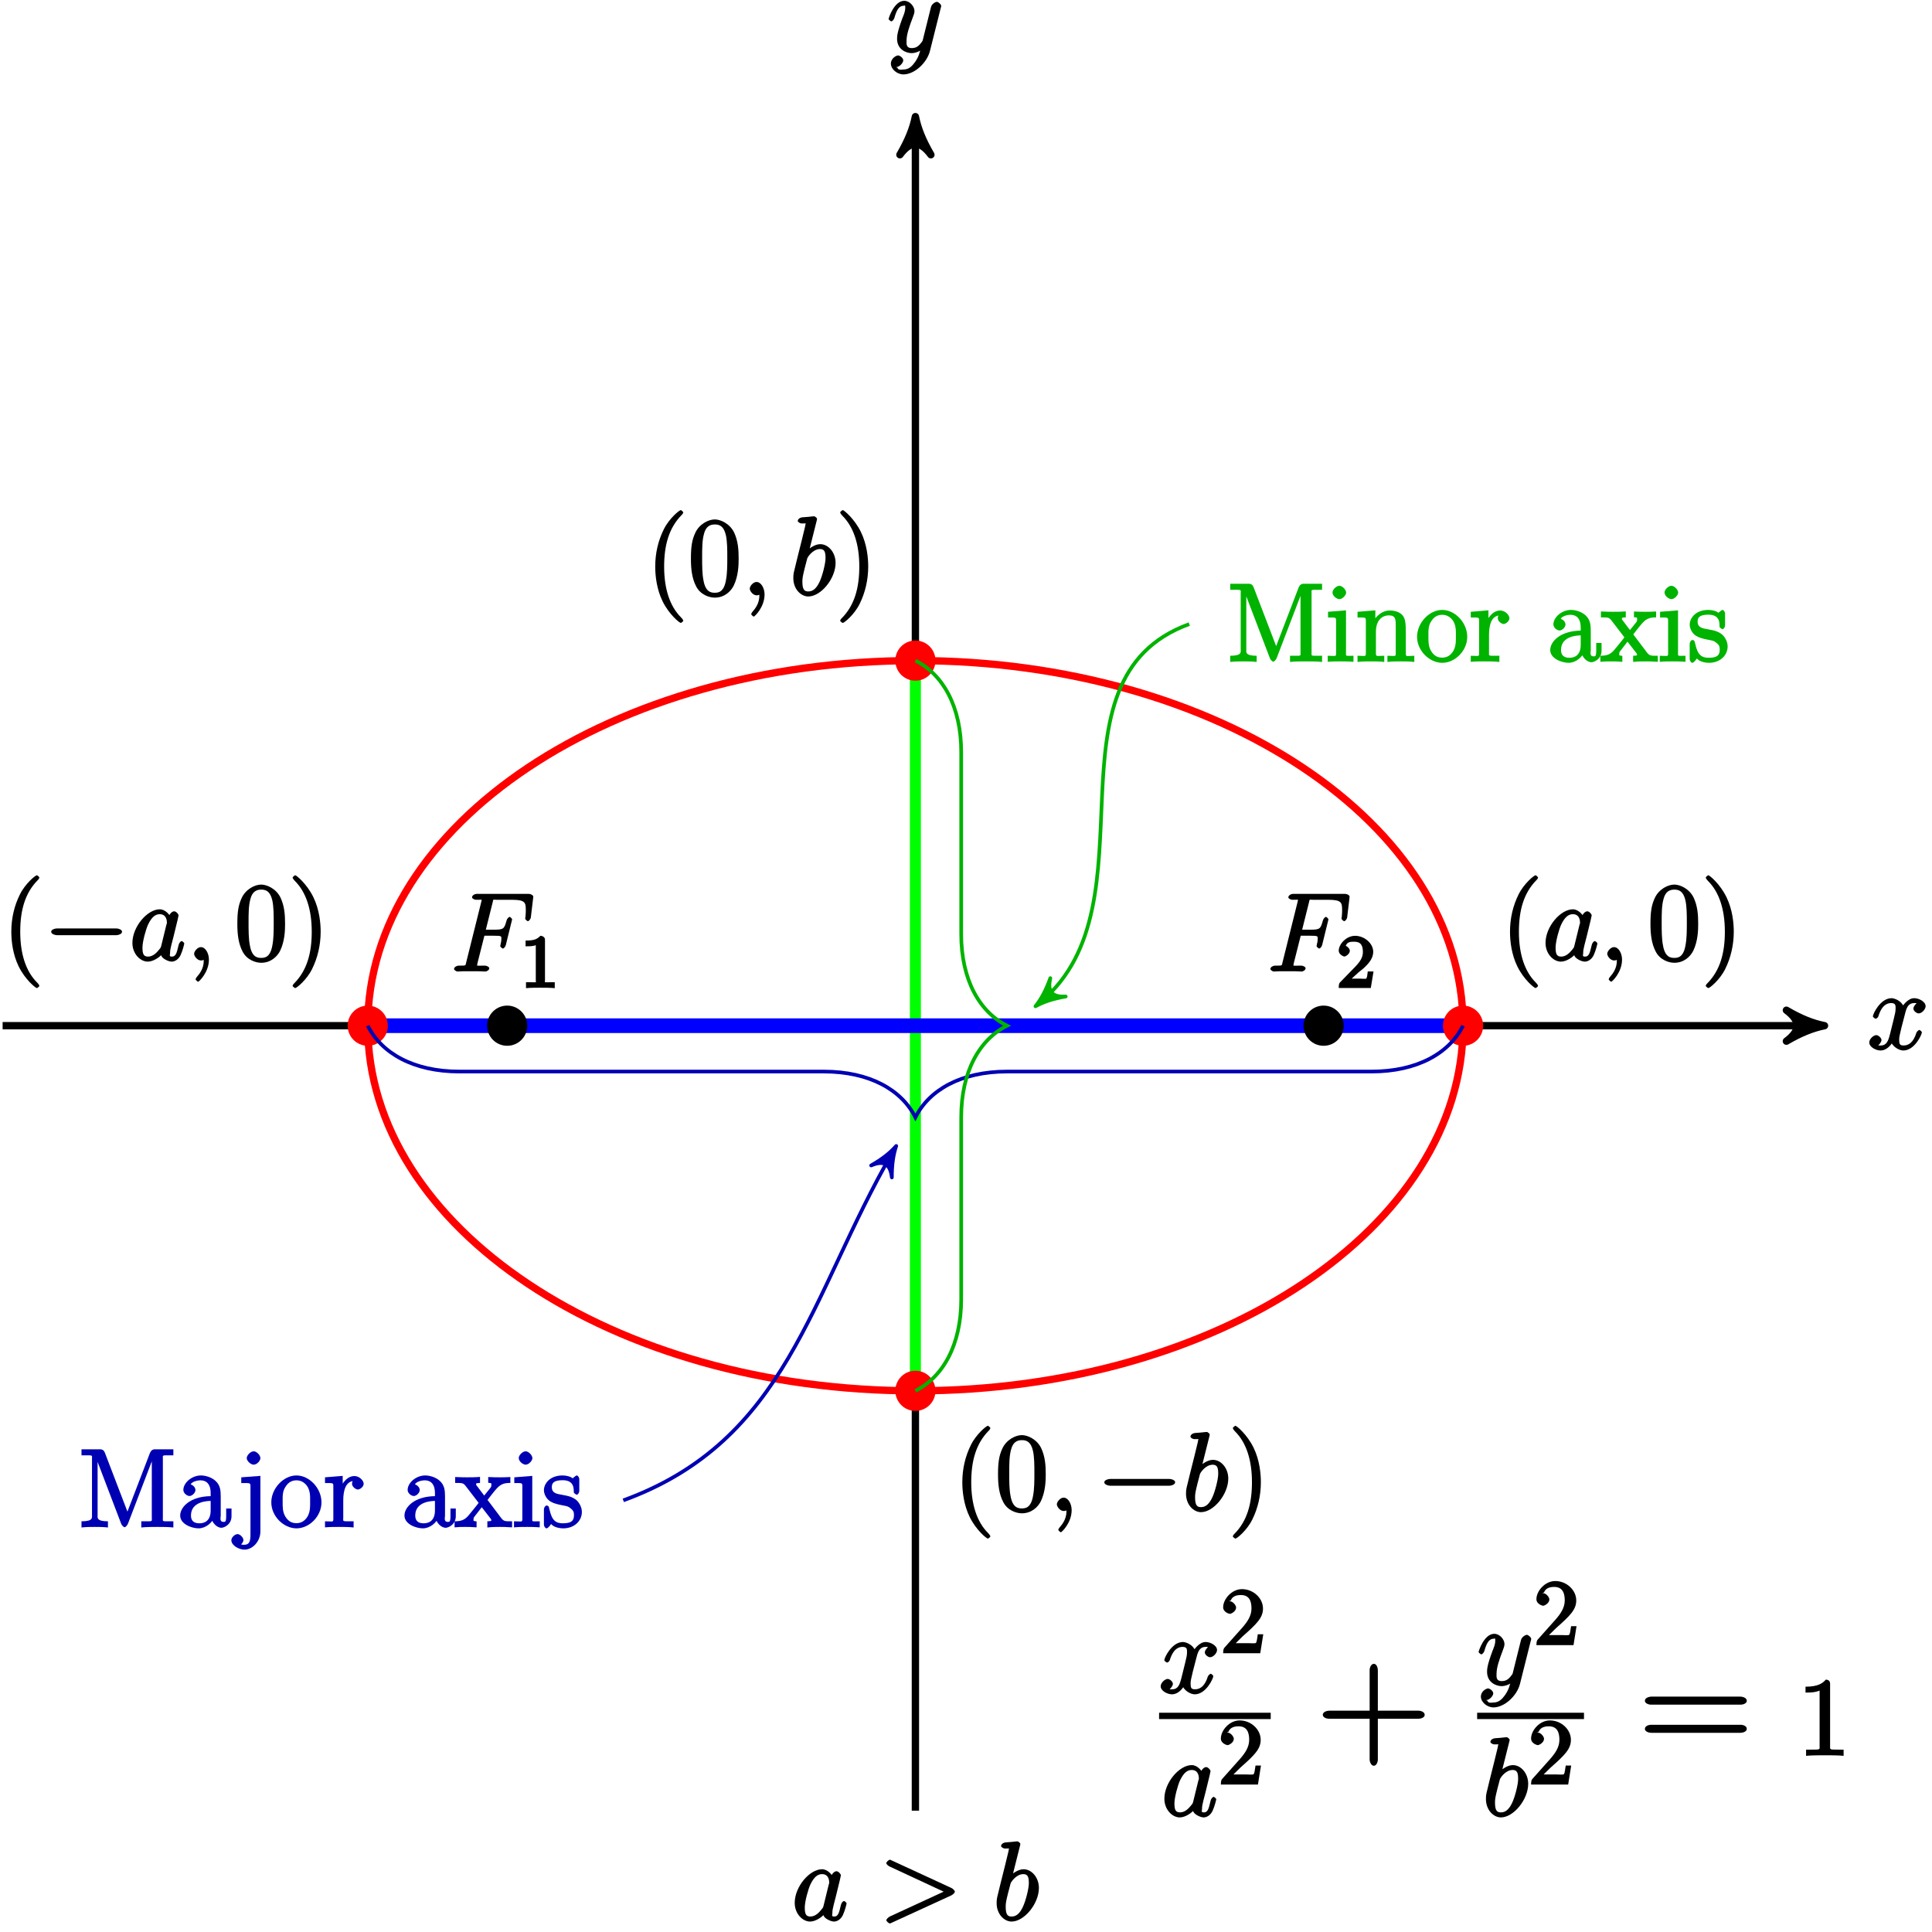 <?xml version="1.0" encoding="UTF-8"?>
<svg xmlns="http://www.w3.org/2000/svg" xmlns:xlink="http://www.w3.org/1999/xlink" width="210pt" height="210pt" viewBox="0 0 210 210" version="1.1">
<defs>
<g>
<symbol overflow="visible" id="glyph0-0">
<path style="stroke:none;" d=""/>
</symbol>
<symbol overflow="visible" id="glyph0-1">
<path style="stroke:none;" d="M 5.672 -5.172 C 5.281 -5.109 4.969 -4.656 4.969 -4.438 C 4.969 -4.141 5.359 -3.906 5.531 -3.906 C 5.891 -3.906 6.297 -4.359 6.297 -4.688 C 6.297 -5.188 5.562 -5.562 5.062 -5.562 C 4.344 -5.562 3.766 -4.703 3.656 -4.469 L 3.984 -4.469 C 3.703 -5.359 2.812 -5.562 2.594 -5.562 C 1.375 -5.562 0.562 -3.844 0.562 -3.578 C 0.562 -3.531 0.781 -3.328 0.859 -3.328 C 0.953 -3.328 1.094 -3.438 1.156 -3.578 C 1.562 -4.922 2.219 -5.031 2.562 -5.031 C 3.094 -5.031 3.031 -4.672 3.031 -4.391 C 3.031 -4.125 2.969 -3.844 2.828 -3.281 L 2.422 -1.641 C 2.234 -0.922 2.062 -0.422 1.422 -0.422 C 1.359 -0.422 1.172 -0.375 0.922 -0.531 L 0.812 -0.281 C 1.25 -0.359 1.5 -0.859 1.5 -1 C 1.5 -1.25 1.156 -1.547 0.938 -1.547 C 0.641 -1.547 0.172 -1.141 0.172 -0.75 C 0.172 -0.25 0.891 0.125 1.406 0.125 C 1.984 0.125 2.5 -0.375 2.75 -0.859 L 2.469 -0.969 C 2.672 -0.266 3.438 0.125 3.875 0.125 C 5.094 0.125 5.891 -1.594 5.891 -1.859 C 5.891 -1.906 5.688 -2.109 5.625 -2.109 C 5.516 -2.109 5.328 -1.906 5.297 -1.812 C 4.969 -0.75 4.453 -0.422 3.906 -0.422 C 3.484 -0.422 3.422 -0.578 3.422 -1.062 C 3.422 -1.328 3.469 -1.516 3.656 -2.312 L 4.078 -3.938 C 4.25 -4.656 4.5 -5.031 5.062 -5.031 C 5.078 -5.031 5.297 -5.062 5.547 -4.906 Z M 5.672 -5.172 "/>
</symbol>
<symbol overflow="visible" id="glyph0-2">
<path style="stroke:none;" d="M 3.031 1.094 C 2.703 1.547 2.359 1.906 1.766 1.906 C 1.625 1.906 1.203 2.031 1.109 1.703 C 0.906 1.641 0.969 1.641 0.984 1.641 C 1.344 1.641 1.75 1.188 1.75 0.906 C 1.75 0.641 1.359 0.375 1.188 0.375 C 0.984 0.375 0.406 0.688 0.406 1.266 C 0.406 1.875 1.094 2.438 1.766 2.438 C 2.969 2.438 4.328 1.188 4.656 -0.125 L 5.828 -4.797 C 5.844 -4.859 5.875 -4.922 5.875 -5 C 5.875 -5.172 5.562 -5.453 5.391 -5.453 C 5.281 -5.453 4.859 -5.25 4.766 -4.891 L 3.891 -1.375 C 3.828 -1.156 3.875 -1.25 3.781 -1.109 C 3.531 -0.781 3.266 -0.422 2.688 -0.422 C 2.016 -0.422 2.109 -0.922 2.109 -1.25 C 2.109 -1.922 2.438 -2.844 2.766 -3.703 C 2.891 -4.047 2.969 -4.219 2.969 -4.453 C 2.969 -4.953 2.453 -5.562 1.859 -5.562 C 0.766 -5.562 0.156 -3.688 0.156 -3.578 C 0.156 -3.531 0.375 -3.328 0.453 -3.328 C 0.562 -3.328 0.734 -3.531 0.781 -3.688 C 1.062 -4.703 1.359 -5.031 1.828 -5.031 C 1.938 -5.031 1.969 -5.172 1.969 -4.781 C 1.969 -4.469 1.844 -4.125 1.656 -3.672 C 1.078 -2.109 1.078 -1.703 1.078 -1.422 C 1.078 -0.281 2.062 0.125 2.656 0.125 C 3 0.125 3.531 -0.031 3.844 -0.344 L 3.688 -0.516 C 3.516 0.141 3.438 0.5 3.031 1.094 Z M 3.031 1.094 "/>
</symbol>
<symbol overflow="visible" id="glyph0-3">
<path style="stroke:none;" d="M 3.547 -3.891 L 4.703 -3.891 C 5.609 -3.891 5.516 -3.844 5.516 -3.484 C 5.516 -3.328 5.484 -3.172 5.422 -2.922 C 5.453 -2.969 5.391 -2.797 5.391 -2.766 C 5.391 -2.688 5.609 -2.5 5.688 -2.5 C 5.781 -2.5 5.953 -2.688 6 -2.875 L 6.688 -5.672 C 6.688 -5.719 6.5 -5.938 6.422 -5.938 C 6.312 -5.938 6.125 -5.734 6.078 -5.531 C 5.828 -4.641 5.766 -4.547 4.719 -4.547 L 3.828 -4.547 L 4.562 -7.484 C 4.672 -7.906 4.547 -7.797 5.031 -7.797 L 6.641 -7.797 C 8.125 -7.797 8.172 -7.5 8.172 -6.641 C 8.172 -6.578 8.172 -6.312 8.141 -6 C 8.125 -5.953 8.109 -5.797 8.109 -5.75 C 8.109 -5.656 8.328 -5.469 8.406 -5.469 C 8.484 -5.469 8.688 -5.672 8.719 -5.875 L 8.969 -7.969 C 8.969 -8.016 8.984 -8.125 8.984 -8.156 C 8.984 -8.281 8.719 -8.438 8.516 -8.438 L 2.844 -8.438 C 2.625 -8.438 2.328 -8.281 2.328 -8.062 C 2.328 -7.938 2.578 -7.797 2.781 -7.797 C 3.531 -7.797 3.359 -7.859 3.359 -7.719 C 3.359 -7.656 3.344 -7.609 3.312 -7.484 L 1.703 -1.031 C 1.594 -0.609 1.734 -0.641 0.891 -0.641 C 0.672 -0.641 0.375 -0.484 0.375 -0.281 C 0.375 -0.141 0.656 0 0.734 0 C 0.953 0 1.188 -0.031 1.422 -0.031 L 2.969 -0.031 C 3.234 -0.031 3.531 0 3.797 0 C 3.891 0 4.203 -0.141 4.203 -0.359 C 4.203 -0.484 3.969 -0.641 3.703 -0.641 C 2.766 -0.641 2.891 -0.578 2.891 -0.75 C 2.891 -0.812 2.922 -0.906 2.938 -0.984 L 3.672 -3.891 Z M 3.547 -3.891 "/>
</symbol>
<symbol overflow="visible" id="glyph0-4">
<path style="stroke:none;" d="M 3.438 -1.562 C 3.375 -1.359 3.422 -1.453 3.25 -1.219 C 2.984 -0.891 2.578 -0.422 2.016 -0.422 C 1.531 -0.422 1.406 -0.703 1.406 -1.406 C 1.406 -2.062 1.781 -3.406 2.016 -3.906 C 2.422 -4.75 2.828 -5.031 3.281 -5.031 C 4.078 -5.031 4.062 -4.203 4.062 -4.094 C 4.062 -4.094 4.078 -4.047 4.016 -3.922 Z M 4.516 -4.625 C 4.391 -4.938 3.906 -5.562 3.281 -5.562 C 1.938 -5.562 0.312 -3.672 0.312 -1.906 C 0.312 -0.719 1.172 0.125 1.984 0.125 C 2.641 0.125 3.312 -0.438 3.438 -0.578 C 3.484 -0.234 4.219 0.125 4.578 0.125 C 4.938 0.125 5.328 -0.125 5.547 -0.578 C 5.781 -1.078 5.953 -1.812 5.953 -1.859 C 5.953 -1.906 5.75 -2.109 5.672 -2.109 C 5.562 -2.109 5.391 -1.906 5.344 -1.719 C 5.156 -1.016 5.109 -0.422 4.609 -0.422 C 4.266 -0.422 4.406 -0.578 4.406 -0.812 C 4.406 -1.094 4.438 -1.219 4.547 -1.688 C 4.625 -1.984 4.688 -2.25 4.781 -2.594 C 5.219 -4.391 5.328 -4.812 5.328 -4.891 C 5.328 -5.062 5.047 -5.344 4.859 -5.344 C 4.484 -5.344 4.219 -4.766 4.203 -4.625 Z M 4.516 -4.625 "/>
</symbol>
<symbol overflow="visible" id="glyph0-5">
<path style="stroke:none;" d="M 2.484 -0.094 C 2.484 -0.781 2.109 -1.453 1.609 -1.453 C 1.234 -1.453 0.875 -0.984 0.875 -0.734 C 0.875 -0.469 1.219 0 1.625 0 C 1.781 0 2.016 -0.078 2.125 -0.188 C 2.156 -0.219 2.062 -0.172 2.062 -0.172 C 2.094 -0.172 1.922 -0.156 1.922 -0.094 C 1.922 0.297 1.906 0.969 1.203 1.75 C 1.078 1.891 1.031 2.016 1.031 2.047 C 1.031 2.109 1.25 2.312 1.312 2.312 C 1.406 2.312 2.484 1.281 2.484 -0.094 Z M 2.484 -0.094 "/>
</symbol>
<symbol overflow="visible" id="glyph0-6">
<path style="stroke:none;" d="M 2.922 -8.141 C 2.922 -8.188 2.953 -8.266 2.953 -8.312 C 2.953 -8.438 2.672 -8.594 2.656 -8.594 C 2.641 -8.594 2.219 -8.562 2 -8.531 C 1.797 -8.516 1.609 -8.5 1.406 -8.484 C 1.109 -8.469 0.859 -8.297 0.859 -8.078 C 0.859 -7.953 1.141 -7.812 1.266 -7.812 C 1.875 -7.812 1.703 -7.859 1.703 -7.734 C 1.703 -7.656 1.609 -7.297 1.562 -7.094 L 1.281 -5.938 C 1.156 -5.469 0.484 -2.75 0.438 -2.531 C 0.375 -2.234 0.375 -2.031 0.375 -1.875 C 0.375 -0.656 1.219 0.125 2 0.125 C 3.375 0.125 4.969 -1.812 4.969 -3.531 C 4.969 -4.641 4.203 -5.562 3.297 -5.562 C 2.672 -5.562 2 -5.016 1.766 -4.766 L 2.047 -4.656 Z M 2.016 -0.422 C 1.625 -0.422 1.359 -0.547 1.359 -1.484 C 1.359 -1.875 1.406 -2.109 1.609 -2.938 C 1.656 -3.094 1.844 -3.859 1.891 -4.016 C 1.906 -4.109 2.469 -5.031 3.281 -5.031 C 3.797 -5.031 3.875 -4.656 3.875 -4.031 C 3.875 -3.453 3.531 -2.109 3.234 -1.484 C 2.938 -0.844 2.562 -0.422 2.016 -0.422 Z M 2.016 -0.422 "/>
</symbol>
<symbol overflow="visible" id="glyph0-7">
<path style="stroke:none;" d="M 7.875 -2.719 C 8.109 -2.828 8.266 -3.047 8.266 -3.125 C 8.266 -3.203 8.094 -3.438 7.875 -3.531 L 1.406 -6.516 C 1.25 -6.594 1.234 -6.594 1.203 -6.594 C 1.062 -6.594 0.812 -6.328 0.812 -6.234 C 0.812 -6.078 1.078 -5.891 1.234 -5.828 L 7.047 -3.125 L 1.219 -0.438 C 0.984 -0.328 0.812 -0.094 0.812 -0.031 C 0.812 0.078 1.062 0.328 1.203 0.328 C 1.234 0.328 1.25 0.328 1.406 0.25 Z M 7.875 -2.719 "/>
</symbol>
<symbol overflow="visible" id="glyph1-0">
<path style="stroke:none;" d=""/>
</symbol>
<symbol overflow="visible" id="glyph1-1">
<path style="stroke:none;" d="M 2.688 -5.266 C 2.688 -5.469 2.484 -5.672 2.188 -5.672 C 1.812 -5.297 1.516 -5.156 0.578 -5.156 L 0.578 -4.531 C 0.984 -4.531 1.406 -4.531 1.688 -4.656 L 1.688 -0.844 C 1.688 -0.547 1.844 -0.625 1.094 -0.625 L 0.625 -0.625 L 0.625 0.016 C 1.141 -0.031 1.828 -0.031 2.188 -0.031 C 2.547 -0.031 3.234 -0.031 3.75 0.016 L 3.75 -0.625 L 3.281 -0.625 C 2.531 -0.625 2.688 -0.547 2.688 -0.844 Z M 2.688 -5.266 "/>
</symbol>
<symbol overflow="visible" id="glyph1-2">
<path style="stroke:none;" d="M 2.375 -1.688 C 2.5 -1.797 2.844 -2.062 2.969 -2.172 C 3.453 -2.625 3.984 -3.203 3.984 -3.922 C 3.984 -4.875 3 -5.672 2.016 -5.672 C 1.047 -5.672 0.234 -4.75 0.234 -4.047 C 0.234 -3.656 0.734 -3.422 0.844 -3.422 C 1.016 -3.422 1.438 -3.719 1.438 -4.031 C 1.438 -4.438 0.859 -4.625 1.016 -4.625 C 1.172 -5.016 1.531 -5.031 1.922 -5.031 C 2.656 -5.031 2.859 -4.594 2.859 -3.922 C 2.859 -3.094 2.328 -2.609 1.391 -1.656 L 0.375 -0.609 C 0.281 -0.531 0.234 -0.375 0.234 0 L 3.719 0 L 4.016 -1.797 L 3.391 -1.797 C 3.344 -1.453 3.328 -1.172 3.234 -1.031 C 3.188 -0.969 2.719 -1.016 2.594 -1.016 L 1.172 -1.016 L 1.297 -0.703 Z M 2.375 -1.688 "/>
</symbol>
<symbol overflow="visible" id="glyph2-0">
<path style="stroke:none;" d=""/>
</symbol>
<symbol overflow="visible" id="glyph2-1">
<path style="stroke:none;" d="M 4.047 2.766 C 4.047 2.719 4 2.594 3.797 2.391 C 2.594 1.188 1.969 -0.688 1.969 -3.125 C 1.969 -5.438 2.484 -7.328 3.875 -8.734 C 4 -8.844 4.047 -8.984 4.047 -9.016 C 4.047 -9.078 3.828 -9.266 3.781 -9.266 C 3.625 -9.266 2.516 -8.359 1.938 -7.188 C 1.328 -5.969 1 -4.594 1 -3.125 C 1 -2.062 1.172 -0.641 1.797 0.641 C 2.5 2.078 3.641 3 3.781 3 C 3.828 3 4.047 2.828 4.047 2.766 Z M 4.047 2.766 "/>
</symbol>
<symbol overflow="visible" id="glyph2-2">
<path style="stroke:none;" d="M 5.516 -3.969 C 5.516 -4.953 5.453 -5.922 5.016 -6.844 C 4.531 -7.828 3.516 -8.25 2.922 -8.25 C 2.234 -8.25 1.219 -7.75 0.781 -6.75 C 0.438 -6 0.328 -5.266 0.328 -3.969 C 0.328 -2.812 0.453 -1.828 0.891 -0.984 C 1.344 -0.078 2.297 0.25 2.922 0.25 C 3.953 0.25 4.656 -0.406 4.984 -1.062 C 5.484 -2.109 5.516 -3.281 5.516 -3.969 Z M 2.922 -0.281 C 2.531 -0.281 1.906 -0.344 1.688 -1.656 C 1.547 -2.359 1.547 -3.281 1.547 -4.109 C 1.547 -5.094 1.547 -5.969 1.75 -6.688 C 1.953 -7.484 2.406 -7.703 2.922 -7.703 C 3.375 -7.703 3.891 -7.578 4.125 -6.547 C 4.281 -5.875 4.281 -4.922 4.281 -4.109 C 4.281 -3.312 4.281 -2.406 4.141 -1.672 C 3.922 -0.359 3.328 -0.281 2.922 -0.281 Z M 2.922 -0.281 "/>
</symbol>
<symbol overflow="visible" id="glyph2-3">
<path style="stroke:none;" d="M 3.531 -3.125 C 3.531 -4.031 3.406 -5.516 2.734 -6.891 C 2.031 -8.328 0.891 -9.266 0.766 -9.266 C 0.719 -9.266 0.484 -9.078 0.484 -9.016 C 0.484 -8.984 0.531 -8.844 0.734 -8.641 C 1.938 -7.438 2.562 -5.562 2.562 -3.125 C 2.562 -0.812 2.047 1.078 0.656 2.484 C 0.531 2.594 0.484 2.719 0.484 2.766 C 0.484 2.828 0.719 3 0.766 3 C 0.922 3 2.016 2.109 2.594 0.938 C 3.203 -0.281 3.531 -1.688 3.531 -3.125 Z M 3.531 -3.125 "/>
</symbol>
<symbol overflow="visible" id="glyph2-4">
<path style="stroke:none;" d="M 2.906 -8.078 C 2.828 -8.312 2.656 -8.469 2.375 -8.469 L 0.359 -8.469 L 0.359 -7.812 L 0.766 -7.812 C 1.625 -7.812 1.5 -7.844 1.5 -7.406 L 1.5 -1.375 C 1.5 -1.047 1.656 -0.641 0.359 -0.641 L 0.359 0.031 C 0.844 -0.031 1.469 -0.031 1.812 -0.031 C 2.141 -0.031 2.766 -0.031 3.234 0.031 L 3.234 -0.641 C 1.953 -0.641 2.109 -1.047 2.109 -1.375 L 2.109 -7.75 L 1.859 -7.75 L 4.672 -0.375 C 4.719 -0.234 4.922 0 5.047 0 C 5.156 0 5.328 -0.203 5.406 -0.375 L 8.25 -7.812 L 8 -7.812 L 8 -1.047 C 8 -0.609 8.125 -0.641 7.266 -0.641 L 6.859 -0.641 L 6.859 0.031 C 7.297 -0.031 8.266 -0.031 8.609 -0.031 C 8.953 -0.031 9.906 -0.031 10.344 0.031 L 10.344 -0.641 L 9.938 -0.641 C 9.078 -0.641 9.203 -0.609 9.203 -1.047 L 9.203 -7.406 C 9.203 -7.844 9.078 -7.812 9.938 -7.812 L 10.344 -7.812 L 10.344 -8.469 L 8.328 -8.469 C 8.062 -8.469 7.891 -8.297 7.797 -8.062 L 5.188 -1.266 L 5.516 -1.266 Z M 2.906 -8.078 "/>
</symbol>
<symbol overflow="visible" id="glyph2-5">
<path style="stroke:none;" d="M 4.766 -3.328 C 4.766 -3.984 4.719 -4.562 4.203 -5.031 C 3.781 -5.422 3.125 -5.625 2.609 -5.625 C 1.625 -5.625 0.703 -4.828 0.703 -4.047 C 0.703 -3.703 1.094 -3.391 1.375 -3.391 C 1.656 -3.391 2.016 -3.734 2.016 -4.031 C 2.016 -4.516 1.438 -4.672 1.5 -4.672 C 1.641 -4.906 2.109 -5.094 2.578 -5.094 C 3.125 -5.094 3.672 -4.781 3.672 -3.703 L 3.672 -3.375 C 1.438 -3.344 0.359 -2.188 0.359 -1.266 C 0.359 -0.328 1.625 0.125 2.359 0.125 C 3.141 0.125 3.844 -0.5 4.062 -1.078 L 3.734 -1.078 C 3.797 -0.516 4.328 0.062 4.844 0.062 C 5.094 0.062 5.938 -0.25 5.938 -1.203 L 5.938 -2.031 L 5.359 -2.031 L 5.359 -1.203 C 5.359 -0.531 5.234 -0.578 5.062 -0.578 C 4.609 -0.578 4.766 -1.062 4.766 -1.25 Z M 3.672 -1.828 C 3.672 -0.656 2.969 -0.422 2.453 -0.422 C 1.859 -0.422 1.531 -0.688 1.531 -1.266 C 1.531 -2.844 3.406 -2.844 3.672 -2.859 Z M 3.672 -1.828 "/>
</symbol>
<symbol overflow="visible" id="glyph2-6">
<path style="stroke:none;" d="M 2.578 -7.5 C 2.578 -7.859 2.141 -8.25 1.859 -8.25 C 1.516 -8.25 1.094 -7.828 1.094 -7.5 C 1.094 -7.203 1.531 -6.797 1.844 -6.797 C 2.203 -6.797 2.578 -7.219 2.578 -7.5 Z M 0.5 -5.281 L 0.5 -4.797 C 1.562 -4.797 1.5 -4.859 1.5 -4.266 L 1.5 0.516 C 1.5 1.172 1.547 1.906 0.844 1.906 C 0.828 1.906 0.562 1.953 0.281 1.781 L 0.172 2.031 C 0.484 1.969 0.734 1.609 0.734 1.406 C 0.734 1.125 0.375 0.75 0.094 0.75 C -0.203 0.75 -0.578 1.125 -0.578 1.406 C -0.578 1.984 0.234 2.438 0.859 2.438 C 1.719 2.438 2.578 1.547 2.578 0.469 L 2.578 -5.578 L 0.5 -5.422 Z M 0.5 -5.281 "/>
</symbol>
<symbol overflow="visible" id="glyph2-7">
<path style="stroke:none;" d="M 5.641 -2.703 C 5.641 -4.25 4.312 -5.625 2.922 -5.625 C 1.5 -5.625 0.188 -4.203 0.188 -2.703 C 0.188 -1.172 1.547 0.125 2.922 0.125 C 4.328 0.125 5.641 -1.188 5.641 -2.703 Z M 2.922 -0.438 C 2.484 -0.438 2.062 -0.578 1.703 -1.172 C 1.391 -1.703 1.422 -2.312 1.422 -2.812 C 1.422 -3.266 1.375 -3.891 1.75 -4.422 C 2.078 -4.938 2.5 -5.094 2.922 -5.094 C 3.375 -5.094 3.766 -4.906 4.094 -4.453 C 4.453 -3.891 4.406 -3.25 4.406 -2.812 C 4.406 -2.391 4.453 -1.75 4.141 -1.188 C 3.812 -0.625 3.375 -0.438 2.922 -0.438 Z M 2.922 -0.438 "/>
</symbol>
<symbol overflow="visible" id="glyph2-8">
<path style="stroke:none;" d="M 2.156 -2.922 C 2.156 -4.094 2.469 -5.031 3.391 -5.031 C 3.484 -5.031 3.516 -5.031 3.562 -5.016 L 3.438 -5.266 C 3.344 -5.219 3.109 -5.047 3.109 -4.719 C 3.109 -4.375 3.547 -4.094 3.734 -4.094 C 3.984 -4.094 4.375 -4.406 4.375 -4.719 C 4.375 -5.078 3.891 -5.562 3.375 -5.562 C 2.359 -5.562 1.859 -4.312 1.828 -4.25 L 2.094 -4.25 L 2.094 -5.578 L 0.172 -5.422 L 0.172 -4.797 C 1.141 -4.797 1.078 -4.859 1.078 -4.266 L 1.078 -1.031 C 1.078 -0.484 1.109 -0.641 0.172 -0.641 L 0.172 0.016 C 0.672 -0.031 1.328 -0.031 1.688 -0.031 C 2.016 -0.031 2.859 -0.031 3.281 0.031 L 3.281 -0.641 L 2.891 -0.641 C 2.016 -0.641 2.156 -0.625 2.156 -1.047 Z M 2.156 -2.922 "/>
</symbol>
<symbol overflow="visible" id="glyph2-9">
<path style="stroke:none;" d="M 3.453 -2.859 C 3.797 -3.312 4.297 -3.953 4.531 -4.203 C 5.016 -4.75 5.469 -4.812 6.016 -4.812 L 6.016 -5.453 C 5.344 -5.422 5.312 -5.422 4.859 -5.422 C 4.406 -5.422 4.375 -5.422 3.609 -5.453 L 3.609 -4.828 C 3.938 -4.781 3.953 -4.859 3.953 -4.578 C 3.953 -4.375 3.891 -4.344 3.828 -4.25 L 3.172 -3.438 L 2.359 -4.516 C 2.312 -4.562 2.297 -4.562 2.297 -4.656 C 2.297 -4.719 2.203 -4.797 2.719 -4.812 L 2.719 -5.469 C 2.266 -5.422 1.656 -5.422 1.328 -5.422 C 0.938 -5.422 0.906 -5.422 0.016 -5.453 L 0.016 -4.812 C 0.781 -4.812 0.891 -4.812 1.141 -4.5 L 2.547 -2.672 C 2.562 -2.641 2.562 -2.672 2.562 -2.641 C 2.562 -2.609 1.688 -1.547 1.562 -1.391 C 1.047 -0.734 0.641 -0.656 -0.047 -0.641 L -0.047 0.016 C 0.578 -0.031 0.594 -0.031 1.109 -0.031 C 1.562 -0.031 1.594 -0.031 2.344 0.016 L 2.344 -0.625 C 1.906 -0.688 2.016 -0.703 2.016 -0.875 C 2.016 -1.062 2.047 -1.047 2.156 -1.203 C 2.344 -1.453 2.734 -1.953 2.906 -2.172 L 3.781 -1.047 C 3.984 -0.781 3.938 -0.859 3.938 -0.781 C 3.938 -0.688 4 -0.656 3.516 -0.641 L 3.516 0.031 C 4 -0.031 4.578 -0.031 4.906 -0.031 C 5.312 -0.031 5.328 -0.031 6.203 0.016 L 6.203 -0.641 C 5.422 -0.641 5.312 -0.625 5.016 -1 L 3.531 -2.969 Z M 3.453 -2.859 "/>
</symbol>
<symbol overflow="visible" id="glyph2-10">
<path style="stroke:none;" d="M 2.234 -7.5 C 2.234 -7.812 1.828 -8.25 1.5 -8.25 C 1.188 -8.25 0.75 -7.844 0.75 -7.516 C 0.75 -7.156 1.203 -6.797 1.5 -6.797 C 1.859 -6.797 2.234 -7.25 2.234 -7.5 Z M 0.266 -5.281 L 0.266 -4.797 C 1.188 -4.797 1.141 -4.859 1.141 -4.281 L 1.141 -1.031 C 1.141 -0.484 1.172 -0.641 0.234 -0.641 L 0.234 0.016 C 0.734 -0.031 1.297 -0.031 1.656 -0.031 C 1.781 -0.031 2.469 -0.031 3.031 0.016 L 3.031 -0.641 C 2.109 -0.641 2.219 -0.547 2.219 -1.016 L 2.219 -5.578 L 0.266 -5.422 Z M 0.266 -5.281 "/>
</symbol>
<symbol overflow="visible" id="glyph2-11">
<path style="stroke:none;" d="M 4.078 -5.203 C 4.078 -5.422 3.922 -5.625 3.797 -5.625 C 3.703 -5.625 3.359 -5.312 3.359 -5.312 C 3.125 -5.516 2.656 -5.625 2.266 -5.625 C 0.828 -5.625 0.234 -4.688 0.234 -4.031 C 0.234 -3.891 0.281 -3.375 0.734 -2.953 C 1.109 -2.625 1.641 -2.5 2.188 -2.391 C 2.844 -2.266 2.875 -2.266 3.172 -2.016 C 3.391 -1.844 3.5 -1.688 3.5 -1.344 C 3.5 -0.844 3.375 -0.422 2.312 -0.422 C 1.531 -0.422 1.109 -0.719 0.844 -1.906 C 0.797 -2.125 0.75 -2.25 0.734 -2.266 C 0.719 -2.312 0.562 -2.359 0.531 -2.359 C 0.391 -2.359 0.234 -2.141 0.234 -1.922 L 0.234 -0.297 C 0.234 -0.078 0.391 0.125 0.516 0.125 C 0.578 0.125 0.688 0.078 0.891 -0.172 C 0.953 -0.266 0.953 -0.281 1.016 -0.344 C 1.359 0.078 2.125 0.125 2.328 0.125 C 3.578 0.125 4.359 -0.719 4.359 -1.656 C 4.359 -2.312 3.922 -2.797 3.812 -2.906 C 3.375 -3.281 2.953 -3.391 2.156 -3.531 C 1.812 -3.609 1.094 -3.625 1.094 -4.344 C 1.094 -4.703 1.188 -5.109 2.266 -5.109 C 3.562 -5.109 3.469 -4.141 3.484 -3.781 C 3.5 -3.688 3.75 -3.531 3.797 -3.531 C 3.922 -3.531 4.078 -3.734 4.078 -3.953 Z M 4.078 -5.203 "/>
</symbol>
<symbol overflow="visible" id="glyph2-12">
<path style="stroke:none;" d="M 3.594 -7.812 C 3.594 -8.078 3.438 -8.25 3.125 -8.25 C 2.797 -7.875 2.312 -7.484 0.922 -7.484 L 0.922 -6.844 C 1.359 -6.844 1.953 -6.844 2.453 -7.062 L 2.453 -1.062 C 2.453 -0.641 2.578 -0.641 1.531 -0.641 L 0.984 -0.641 L 0.984 0.031 C 1.484 -0.031 2.641 -0.031 3.031 -0.031 C 3.438 -0.031 4.578 -0.031 5.062 0.031 L 5.062 -0.641 L 4.531 -0.641 C 3.484 -0.641 3.594 -0.641 3.594 -1.062 Z M 3.594 -7.812 "/>
</symbol>
<symbol overflow="visible" id="glyph2-13">
<path style="stroke:none;" d="M 5.469 -3.047 C 5.469 -4.156 5.422 -4.609 5.156 -4.984 C 4.812 -5.453 4.141 -5.562 3.734 -5.562 C 2.562 -5.562 1.953 -4.422 1.906 -4.344 L 2.156 -4.344 L 2.156 -5.578 L 0.219 -5.422 L 0.219 -4.797 C 1.188 -4.797 1.125 -4.859 1.125 -4.266 L 1.125 -1.031 C 1.125 -0.484 1.156 -0.641 0.219 -0.641 L 0.219 0.031 C 0.688 -0.031 1.344 -0.031 1.672 -0.031 C 2.016 -0.031 2.672 -0.031 3.125 0.031 L 3.125 -0.641 C 2.219 -0.641 2.219 -0.484 2.219 -1.031 L 2.219 -3.25 C 2.219 -4.5 2.891 -5.031 3.641 -5.031 C 4.375 -5.031 4.375 -4.562 4.375 -3.844 L 4.375 -1.031 C 4.375 -0.484 4.406 -0.641 3.469 -0.641 L 3.469 0.031 C 3.938 -0.031 4.594 -0.031 4.922 -0.031 C 5.266 -0.031 5.922 -0.031 6.391 0.031 L 6.391 -0.641 C 5.625 -0.641 5.484 -0.484 5.469 -0.844 Z M 5.469 -3.047 "/>
</symbol>
<symbol overflow="visible" id="glyph3-0">
<path style="stroke:none;" d=""/>
</symbol>
<symbol overflow="visible" id="glyph3-1">
<path style="stroke:none;" d="M 7.875 -2.75 C 8.078 -2.75 8.484 -2.875 8.484 -3.125 C 8.484 -3.359 8.078 -3.484 7.875 -3.484 L 1.406 -3.484 C 1.203 -3.484 0.781 -3.359 0.781 -3.125 C 0.781 -2.875 1.203 -2.75 1.406 -2.75 Z M 7.875 -2.75 "/>
</symbol>
<symbol overflow="visible" id="glyph4-0">
<path style="stroke:none;" d=""/>
</symbol>
<symbol overflow="visible" id="glyph4-1">
<path style="stroke:none;" d="M 1.391 -0.812 L 2.438 -1.844 C 4 -3.219 4.641 -3.875 4.641 -4.859 C 4.641 -6 3.578 -6.969 2.359 -6.969 C 1.234 -6.969 0.312 -5.875 0.312 -5 C 0.312 -4.438 1 -4.281 1.031 -4.281 C 1.203 -4.281 1.719 -4.562 1.719 -4.969 C 1.719 -5.219 1.359 -5.656 1.016 -5.656 C 0.938 -5.656 0.922 -5.656 1.141 -5.734 C 1.281 -6.125 1.656 -6.328 2.234 -6.328 C 3.141 -6.328 3.391 -5.688 3.391 -4.859 C 3.391 -4.062 2.938 -3.406 2.391 -2.781 L 0.484 -0.641 C 0.375 -0.531 0.312 -0.406 0.312 0 L 4.344 0 L 4.672 -2.062 L 4.078 -2.062 C 4 -1.594 3.984 -1.281 3.875 -1.125 C 3.812 -1.047 3.281 -1.094 3.062 -1.094 L 1.266 -1.094 Z M 1.391 -0.812 "/>
</symbol>
<symbol overflow="visible" id="glyph5-0">
<path style="stroke:none;" d=""/>
</symbol>
<symbol overflow="visible" id="glyph5-1">
<path style="stroke:none;" d="M 6.484 -4 L 11.047 -4 C 11.297 -4 11.719 -4.125 11.719 -4.422 C 11.719 -4.734 11.312 -4.875 11.047 -4.875 L 6.625 -4.875 L 6.625 -9.297 C 6.625 -9.547 6.484 -9.969 6.203 -9.969 C 5.891 -9.969 5.734 -9.562 5.734 -9.297 L 5.734 -4.875 L 1.328 -4.875 C 1.078 -4.875 0.641 -4.734 0.641 -4.438 C 0.641 -4.125 1.062 -4 1.328 -4 L 5.734 -4 L 5.734 0.438 C 5.734 0.672 5.891 1.109 6.188 1.109 C 6.484 1.109 6.625 0.688 6.625 0.438 L 6.625 -4 Z M 6.484 -4 "/>
</symbol>
<symbol overflow="visible" id="glyph5-2">
<path style="stroke:none;" d="M 11.078 -5.531 C 11.328 -5.531 11.719 -5.672 11.719 -5.953 C 11.719 -6.266 11.297 -6.406 11 -6.406 L 1.375 -6.406 C 1.078 -6.406 0.641 -6.266 0.641 -5.953 C 0.641 -5.672 1.047 -5.531 1.312 -5.531 Z M 11 -2.469 C 11.297 -2.469 11.719 -2.594 11.719 -2.906 C 11.719 -3.203 11.328 -3.344 11.078 -3.344 L 1.312 -3.344 C 1.047 -3.344 0.641 -3.203 0.641 -2.906 C 0.641 -2.594 1.078 -2.469 1.375 -2.469 Z M 11 -2.469 "/>
</symbol>
</g>
</defs>
<g id="surface1">
<path style="fill:none;stroke-width:0.797;stroke-linecap:butt;stroke-linejoin:miter;stroke:rgb(0%,0%,0%);stroke-opacity:1;stroke-miterlimit:10;" d="M -99.215 0.002 L 97.777 0.002 " transform="matrix(1,0,0,-1,99.5,111.49)"/>
<path style="fill-rule:nonzero;fill:rgb(0%,0%,0%);fill-opacity:1;stroke-width:0.797;stroke-linecap:butt;stroke-linejoin:round;stroke:rgb(0%,0%,0%);stroke-opacity:1;stroke-miterlimit:10;" d="M 1.038 0.002 C -0.259 0.26 -1.552 0.775 -3.107 1.685 C -1.552 0.517 -1.552 -0.518 -3.107 -1.682 C -1.552 -0.776 -0.259 -0.26 1.038 0.002 Z M 1.038 0.002 " transform="matrix(1,0,0,-1,197.279,111.49)"/>
<g style="fill:rgb(0%,0%,0%);fill-opacity:1;">
  <use xlink:href="#glyph0-1" x="203.01" y="114.06"/>
</g>
<path style="fill:none;stroke-width:0.797;stroke-linecap:butt;stroke-linejoin:miter;stroke:rgb(0%,0%,0%);stroke-opacity:1;stroke-miterlimit:10;" d="M 0 -85.323 L 0 97.779 " transform="matrix(1,0,0,-1,99.5,111.49)"/>
<path style="fill-rule:nonzero;fill:rgb(0%,0%,0%);fill-opacity:1;stroke-width:0.797;stroke-linecap:butt;stroke-linejoin:round;stroke:rgb(0%,0%,0%);stroke-opacity:1;stroke-miterlimit:10;" d="M 1.035 0 C -0.258 0.258 -1.554 0.777 -3.109 1.684 C -1.554 0.52 -1.554 -0.52 -3.109 -1.684 C -1.554 -0.777 -0.258 -0.258 1.035 0 Z M 1.035 0 " transform="matrix(0,-1,-1,0,99.5,13.711)"/>
<g style="fill:rgb(0%,0%,0%);fill-opacity:1;">
  <use xlink:href="#glyph0-2" x="96.43" y="5.65"/>
</g>
<path style="fill:none;stroke-width:0.797;stroke-linecap:butt;stroke-linejoin:miter;stroke:rgb(100%,0%,0%);stroke-opacity:1;stroke-miterlimit:10;" d="M 59.527 0.002 C 59.527 21.92 32.875 39.685 0 39.685 C -32.875 39.685 -59.527 21.92 -59.527 0.002 C -59.527 -21.916 -32.875 -39.686 0 -39.686 C 32.875 -39.686 59.527 -21.916 59.527 0.002 Z M 59.527 0.002 " transform="matrix(1,0,0,-1,99.5,111.49)"/>
<path style="fill:none;stroke-width:1.196;stroke-linecap:butt;stroke-linejoin:miter;stroke:rgb(0%,100%,0%);stroke-opacity:1;stroke-miterlimit:10;" d="M 0 -39.686 L 0 39.685 " transform="matrix(1,0,0,-1,99.5,111.49)"/>
<path style="fill:none;stroke-width:1.594;stroke-linecap:butt;stroke-linejoin:miter;stroke:rgb(0%,0%,100%);stroke-opacity:1;stroke-miterlimit:10;" d="M -59.527 0.002 L 59.527 0.002 " transform="matrix(1,0,0,-1,99.5,111.49)"/>
<path style="fill-rule:nonzero;fill:rgb(0%,0%,0%);fill-opacity:1;stroke-width:0.399;stroke-linecap:butt;stroke-linejoin:miter;stroke:rgb(0%,0%,0%);stroke-opacity:1;stroke-miterlimit:10;" d="M -42.387 0.002 C -42.387 1.095 -43.273 1.986 -44.371 1.986 C -45.465 1.986 -46.355 1.095 -46.355 0.002 C -46.355 -1.096 -45.465 -1.983 -44.371 -1.983 C -43.273 -1.983 -42.387 -1.096 -42.387 0.002 Z M -42.387 0.002 " transform="matrix(1,0,0,-1,99.5,111.49)"/>
<g style="fill:rgb(0%,0%,0%);fill-opacity:1;">
  <use xlink:href="#glyph0-3" x="48.98" y="105.6"/>
</g>
<g style="fill:rgb(0%,0%,0%);fill-opacity:1;">
  <use xlink:href="#glyph1-1" x="56.55" y="107.39"/>
</g>
<path style="fill-rule:nonzero;fill:rgb(100%,0%,0%);fill-opacity:1;stroke-width:0.399;stroke-linecap:butt;stroke-linejoin:miter;stroke:rgb(100%,0%,0%);stroke-opacity:1;stroke-miterlimit:10;" d="M -57.543 0.002 C -57.543 1.095 -58.434 1.986 -59.527 1.986 C -60.625 1.986 -61.512 1.095 -61.512 0.002 C -61.512 -1.096 -60.625 -1.983 -59.527 -1.983 C -58.434 -1.983 -57.543 -1.096 -57.543 0.002 Z M -57.543 0.002 " transform="matrix(1,0,0,-1,99.5,111.49)"/>
<g style="fill:rgb(0%,0%,0%);fill-opacity:1;">
  <use xlink:href="#glyph2-1" x="0.23" y="104.4"/>
</g>
<g style="fill:rgb(0%,0%,0%);fill-opacity:1;">
  <use xlink:href="#glyph3-1" x="4.78" y="104.4"/>
</g>
<g style="fill:rgb(0%,0%,0%);fill-opacity:1;">
  <use xlink:href="#glyph0-4" x="14.08" y="104.4"/>
  <use xlink:href="#glyph0-5" x="20.225" y="104.4"/>
</g>
<g style="fill:rgb(0%,0%,0%);fill-opacity:1;">
  <use xlink:href="#glyph2-2" x="25.47" y="104.4"/>
  <use xlink:href="#glyph2-3" x="31.323" y="104.4"/>
</g>
<path style="fill-rule:nonzero;fill:rgb(100%,0%,0%);fill-opacity:1;stroke-width:0.399;stroke-linecap:butt;stroke-linejoin:miter;stroke:rgb(100%,0%,0%);stroke-opacity:1;stroke-miterlimit:10;" d="M 61.512 0.002 C 61.512 1.095 60.625 1.986 59.527 1.986 C 58.434 1.986 57.543 1.095 57.543 0.002 C 57.543 -1.096 58.434 -1.983 59.527 -1.983 C 60.625 -1.983 61.512 -1.096 61.512 0.002 Z M 61.512 0.002 " transform="matrix(1,0,0,-1,99.5,111.49)"/>
<g style="fill:rgb(0%,0%,0%);fill-opacity:1;">
  <use xlink:href="#glyph2-1" x="163.13" y="104.4"/>
</g>
<g style="fill:rgb(0%,0%,0%);fill-opacity:1;">
  <use xlink:href="#glyph0-4" x="167.68" y="104.4"/>
  <use xlink:href="#glyph0-5" x="173.825" y="104.4"/>
</g>
<g style="fill:rgb(0%,0%,0%);fill-opacity:1;">
  <use xlink:href="#glyph2-2" x="179.07" y="104.4"/>
  <use xlink:href="#glyph2-3" x="184.923" y="104.4"/>
</g>
<path style="fill-rule:nonzero;fill:rgb(100%,0%,0%);fill-opacity:1;stroke-width:0.399;stroke-linecap:butt;stroke-linejoin:miter;stroke:rgb(100%,0%,0%);stroke-opacity:1;stroke-miterlimit:10;" d="M 1.984 39.685 C 1.984 40.783 1.098 41.67 0 41.67 C -1.098 41.67 -1.984 40.783 -1.984 39.685 C -1.984 38.588 -1.098 37.701 0 37.701 C 1.098 37.701 1.984 38.588 1.984 39.685 Z M 1.984 39.685 " transform="matrix(1,0,0,-1,99.5,111.49)"/>
<g style="fill:rgb(0%,0%,0%);fill-opacity:1;">
  <use xlink:href="#glyph2-1" x="70.22" y="64.71"/>
  <use xlink:href="#glyph2-2" x="74.772" y="64.71"/>
</g>
<g style="fill:rgb(0%,0%,0%);fill-opacity:1;">
  <use xlink:href="#glyph0-5" x="80.62" y="64.71"/>
</g>
<g style="fill:rgb(0%,0%,0%);fill-opacity:1;">
  <use xlink:href="#glyph0-6" x="85.856" y="64.71"/>
</g>
<g style="fill:rgb(0%,0%,0%);fill-opacity:1;">
  <use xlink:href="#glyph2-3" x="90.84" y="64.71"/>
</g>
<path style="fill-rule:nonzero;fill:rgb(100%,0%,0%);fill-opacity:1;stroke-width:0.399;stroke-linecap:butt;stroke-linejoin:miter;stroke:rgb(100%,0%,0%);stroke-opacity:1;stroke-miterlimit:10;" d="M 1.984 -39.686 C 1.984 -38.588 1.098 -37.701 0 -37.701 C -1.098 -37.701 -1.984 -38.588 -1.984 -39.686 C -1.984 -40.78 -1.098 -41.67 0 -41.67 C 1.098 -41.67 1.984 -40.78 1.984 -39.686 Z M 1.984 -39.686 " transform="matrix(1,0,0,-1,99.5,111.49)"/>
<g style="fill:rgb(0%,0%,0%);fill-opacity:1;">
  <use xlink:href="#glyph2-1" x="103.6" y="164.24"/>
  <use xlink:href="#glyph2-2" x="108.152" y="164.24"/>
</g>
<g style="fill:rgb(0%,0%,0%);fill-opacity:1;">
  <use xlink:href="#glyph0-5" x="114" y="164.24"/>
</g>
<g style="fill:rgb(0%,0%,0%);fill-opacity:1;">
  <use xlink:href="#glyph3-1" x="119.25" y="164.24"/>
</g>
<g style="fill:rgb(0%,0%,0%);fill-opacity:1;">
  <use xlink:href="#glyph0-6" x="128.54" y="164.24"/>
</g>
<g style="fill:rgb(0%,0%,0%);fill-opacity:1;">
  <use xlink:href="#glyph2-3" x="133.52" y="164.24"/>
</g>
<path style="fill-rule:nonzero;fill:rgb(0%,0%,0%);fill-opacity:1;stroke-width:0.399;stroke-linecap:butt;stroke-linejoin:miter;stroke:rgb(0%,0%,0%);stroke-opacity:1;stroke-miterlimit:10;" d="M 46.355 0.002 C 46.355 1.095 45.465 1.986 44.371 1.986 C 43.273 1.986 42.387 1.095 42.387 0.002 C 42.387 -1.096 43.273 -1.983 44.371 -1.983 C 45.465 -1.983 46.355 -1.096 46.355 0.002 Z M 46.355 0.002 " transform="matrix(1,0,0,-1,99.5,111.49)"/>
<g style="fill:rgb(0%,0%,0%);fill-opacity:1;">
  <use xlink:href="#glyph0-3" x="137.71" y="105.6"/>
</g>
<g style="fill:rgb(0%,0%,0%);fill-opacity:1;">
  <use xlink:href="#glyph1-2" x="145.28" y="107.39"/>
</g>
<path style="fill:none;stroke-width:0.399;stroke-linecap:butt;stroke-linejoin:miter;stroke:rgb(0%,0%,70%);stroke-opacity:1;stroke-miterlimit:10;" d="M 59.527 0.002 C 58.035 -2.99 54.547 -4.983 49.566 -4.983 L 9.961 -4.983 C 4.98 -4.983 1.496 -6.975 0 -9.963 C -1.496 -6.975 -4.98 -4.983 -9.961 -4.983 L -49.566 -4.983 C -54.547 -4.983 -58.035 -2.99 -59.527 0.002 " transform="matrix(1,0,0,-1,99.5,111.49)"/>
<path style="fill:none;stroke-width:0.399;stroke-linecap:butt;stroke-linejoin:miter;stroke:rgb(0%,0%,70%);stroke-opacity:1;stroke-miterlimit:10;" d="M -31.75 -51.592 C -13.887 -45.088 -11.488 -29.362 -2.484 -13.764 " transform="matrix(1,0,0,-1,99.5,111.49)"/>
<path style="fill-rule:nonzero;fill:rgb(0%,0%,70%);fill-opacity:1;stroke-width:0.399;stroke-linecap:butt;stroke-linejoin:round;stroke:rgb(0%,0%,70%);stroke-opacity:1;stroke-miterlimit:10;" d="M 0.795 0.001 C -0.201 0.199 -1.195 0.596 -2.39 1.296 C -1.197 0.397 -1.196 -0.398 -2.392 -1.295 C -1.193 -0.599 -0.2 -0.201 0.795 0.001 Z M 0.795 0.001 " transform="matrix(0.502,-0.869,-0.869,-0.502,97.016,125.253)"/>
<g style="fill:rgb(0%,0%,70%);fill-opacity:1;">
  <use xlink:href="#glyph2-4" x="8.5" y="166"/>
  <use xlink:href="#glyph2-5" x="19.226" y="166"/>
</g>
<g style="fill:rgb(0%,0%,70%);fill-opacity:1;">
  <use xlink:href="#glyph2-6" x="25.725" y="166"/>
  <use xlink:href="#glyph2-7" x="29.302" y="166"/>
  <use xlink:href="#glyph2-8" x="35.155" y="166"/>
</g>
<g style="fill:rgb(0%,0%,70%);fill-opacity:1;">
  <use xlink:href="#glyph2-5" x="43.605" y="166"/>
  <use xlink:href="#glyph2-9" x="49.458" y="166"/>
  <use xlink:href="#glyph2-10" x="55.636" y="166"/>
  <use xlink:href="#glyph2-11" x="58.888" y="166"/>
</g>
<g style="fill:rgb(0%,0%,0%);fill-opacity:1;">
  <use xlink:href="#glyph0-1" x="125.99" y="184.04"/>
</g>
<g style="fill:rgb(0%,0%,0%);fill-opacity:1;">
  <use xlink:href="#glyph4-1" x="132.64" y="179.7"/>
</g>
<path style="fill:none;stroke-width:0.689;stroke-linecap:butt;stroke-linejoin:miter;stroke:rgb(0%,0%,0%);stroke-opacity:1;stroke-miterlimit:10;" d="M 152.688 -96.182 L 164.821 -96.182 " transform="matrix(1,0,0,-1,-26.7,90.33)"/>
<g style="fill:rgb(0%,0%,0%);fill-opacity:1;">
  <use xlink:href="#glyph0-4" x="126.25" y="197.42"/>
</g>
<g style="fill:rgb(0%,0%,0%);fill-opacity:1;">
  <use xlink:href="#glyph4-1" x="132.39" y="193.97"/>
</g>
<g style="fill:rgb(0%,0%,0%);fill-opacity:1;">
  <use xlink:href="#glyph5-1" x="143.14" y="190.82"/>
</g>
<g style="fill:rgb(0%,0%,0%);fill-opacity:1;">
  <use xlink:href="#glyph0-2" x="160.56" y="183.15"/>
</g>
<g style="fill:rgb(0%,0%,0%);fill-opacity:1;">
  <use xlink:href="#glyph4-1" x="166.69" y="178.82"/>
</g>
<path style="fill:none;stroke-width:0.689;stroke-linecap:butt;stroke-linejoin:miter;stroke:rgb(0%,0%,0%);stroke-opacity:1;stroke-miterlimit:10;" d="M 187.259 -96.182 L 198.872 -96.182 " transform="matrix(1,0,0,-1,-26.7,90.33)"/>
<g style="fill:rgb(0%,0%,0%);fill-opacity:1;">
  <use xlink:href="#glyph0-6" x="161.14" y="197.42"/>
</g>
<g style="fill:rgb(0%,0%,0%);fill-opacity:1;">
  <use xlink:href="#glyph4-1" x="166.11" y="193.97"/>
</g>
<g style="fill:rgb(0%,0%,0%);fill-opacity:1;">
  <use xlink:href="#glyph5-2" x="178.15" y="190.82"/>
</g>
<g style="fill:rgb(0%,0%,0%);fill-opacity:1;">
  <use xlink:href="#glyph2-12" x="195.33" y="190.82"/>
</g>
<g style="fill:rgb(0%,0%,0%);fill-opacity:1;">
  <use xlink:href="#glyph0-4" x="86.07" y="208.74"/>
</g>
<g style="fill:rgb(0%,0%,0%);fill-opacity:1;">
  <use xlink:href="#glyph0-7" x="95.526" y="208.74"/>
</g>
<g style="fill:rgb(0%,0%,0%);fill-opacity:1;">
  <use xlink:href="#glyph0-6" x="107.955" y="208.74"/>
</g>
<path style="fill:none;stroke-width:0.399;stroke-linecap:butt;stroke-linejoin:miter;stroke:rgb(0%,70%,0%);stroke-opacity:1;stroke-miterlimit:10;" d="M 0 39.685 C 2.988 38.189 4.98 34.705 4.98 29.724 L 4.98 9.963 C 4.98 4.982 6.973 1.494 9.961 0.002 C 6.973 -1.494 4.98 -4.983 4.98 -9.963 L 4.98 -29.721 C 4.98 -34.705 2.988 -38.19 0 -39.686 " transform="matrix(1,0,0,-1,99.5,111.49)"/>
<path style="fill:none;stroke-width:0.399;stroke-linecap:butt;stroke-linejoin:miter;stroke:rgb(0%,70%,0%);stroke-opacity:1;stroke-miterlimit:10;" d="M 13.664 2.627 C 26.34 13.263 13.273 37.654 29.766 43.654 " transform="matrix(1,0,0,-1,99.5,111.49)"/>
<path style="fill-rule:nonzero;fill:rgb(0%,70%,0%);fill-opacity:1;stroke-width:0.399;stroke-linecap:butt;stroke-linejoin:round;stroke:rgb(0%,70%,0%);stroke-opacity:1;stroke-miterlimit:10;" d="M 0.798 0.001 C -0.199 0.198 -1.194 0.597 -2.39 1.296 C -1.193 0.398 -1.196 -0.397 -2.392 -1.296 C -1.197 -0.598 -0.197 -0.199 0.798 0.001 Z M 0.798 0.001 " transform="matrix(-0.769,0.646,0.646,0.769,113.164,108.862)"/>
<g style="fill:rgb(0%,70%,0%);fill-opacity:1;">
  <use xlink:href="#glyph2-4" x="133.36" y="71.92"/>
  <use xlink:href="#glyph2-10" x="144.086" y="71.92"/>
  <use xlink:href="#glyph2-13" x="147.338" y="71.92"/>
  <use xlink:href="#glyph2-7" x="153.841" y="71.92"/>
  <use xlink:href="#glyph2-8" x="159.694" y="71.92"/>
</g>
<g style="fill:rgb(0%,70%,0%);fill-opacity:1;">
  <use xlink:href="#glyph2-5" x="168.144" y="71.92"/>
  <use xlink:href="#glyph2-9" x="173.997" y="71.92"/>
  <use xlink:href="#glyph2-10" x="180.176" y="71.92"/>
  <use xlink:href="#glyph2-11" x="183.428" y="71.92"/>
</g>
</g>
</svg>
